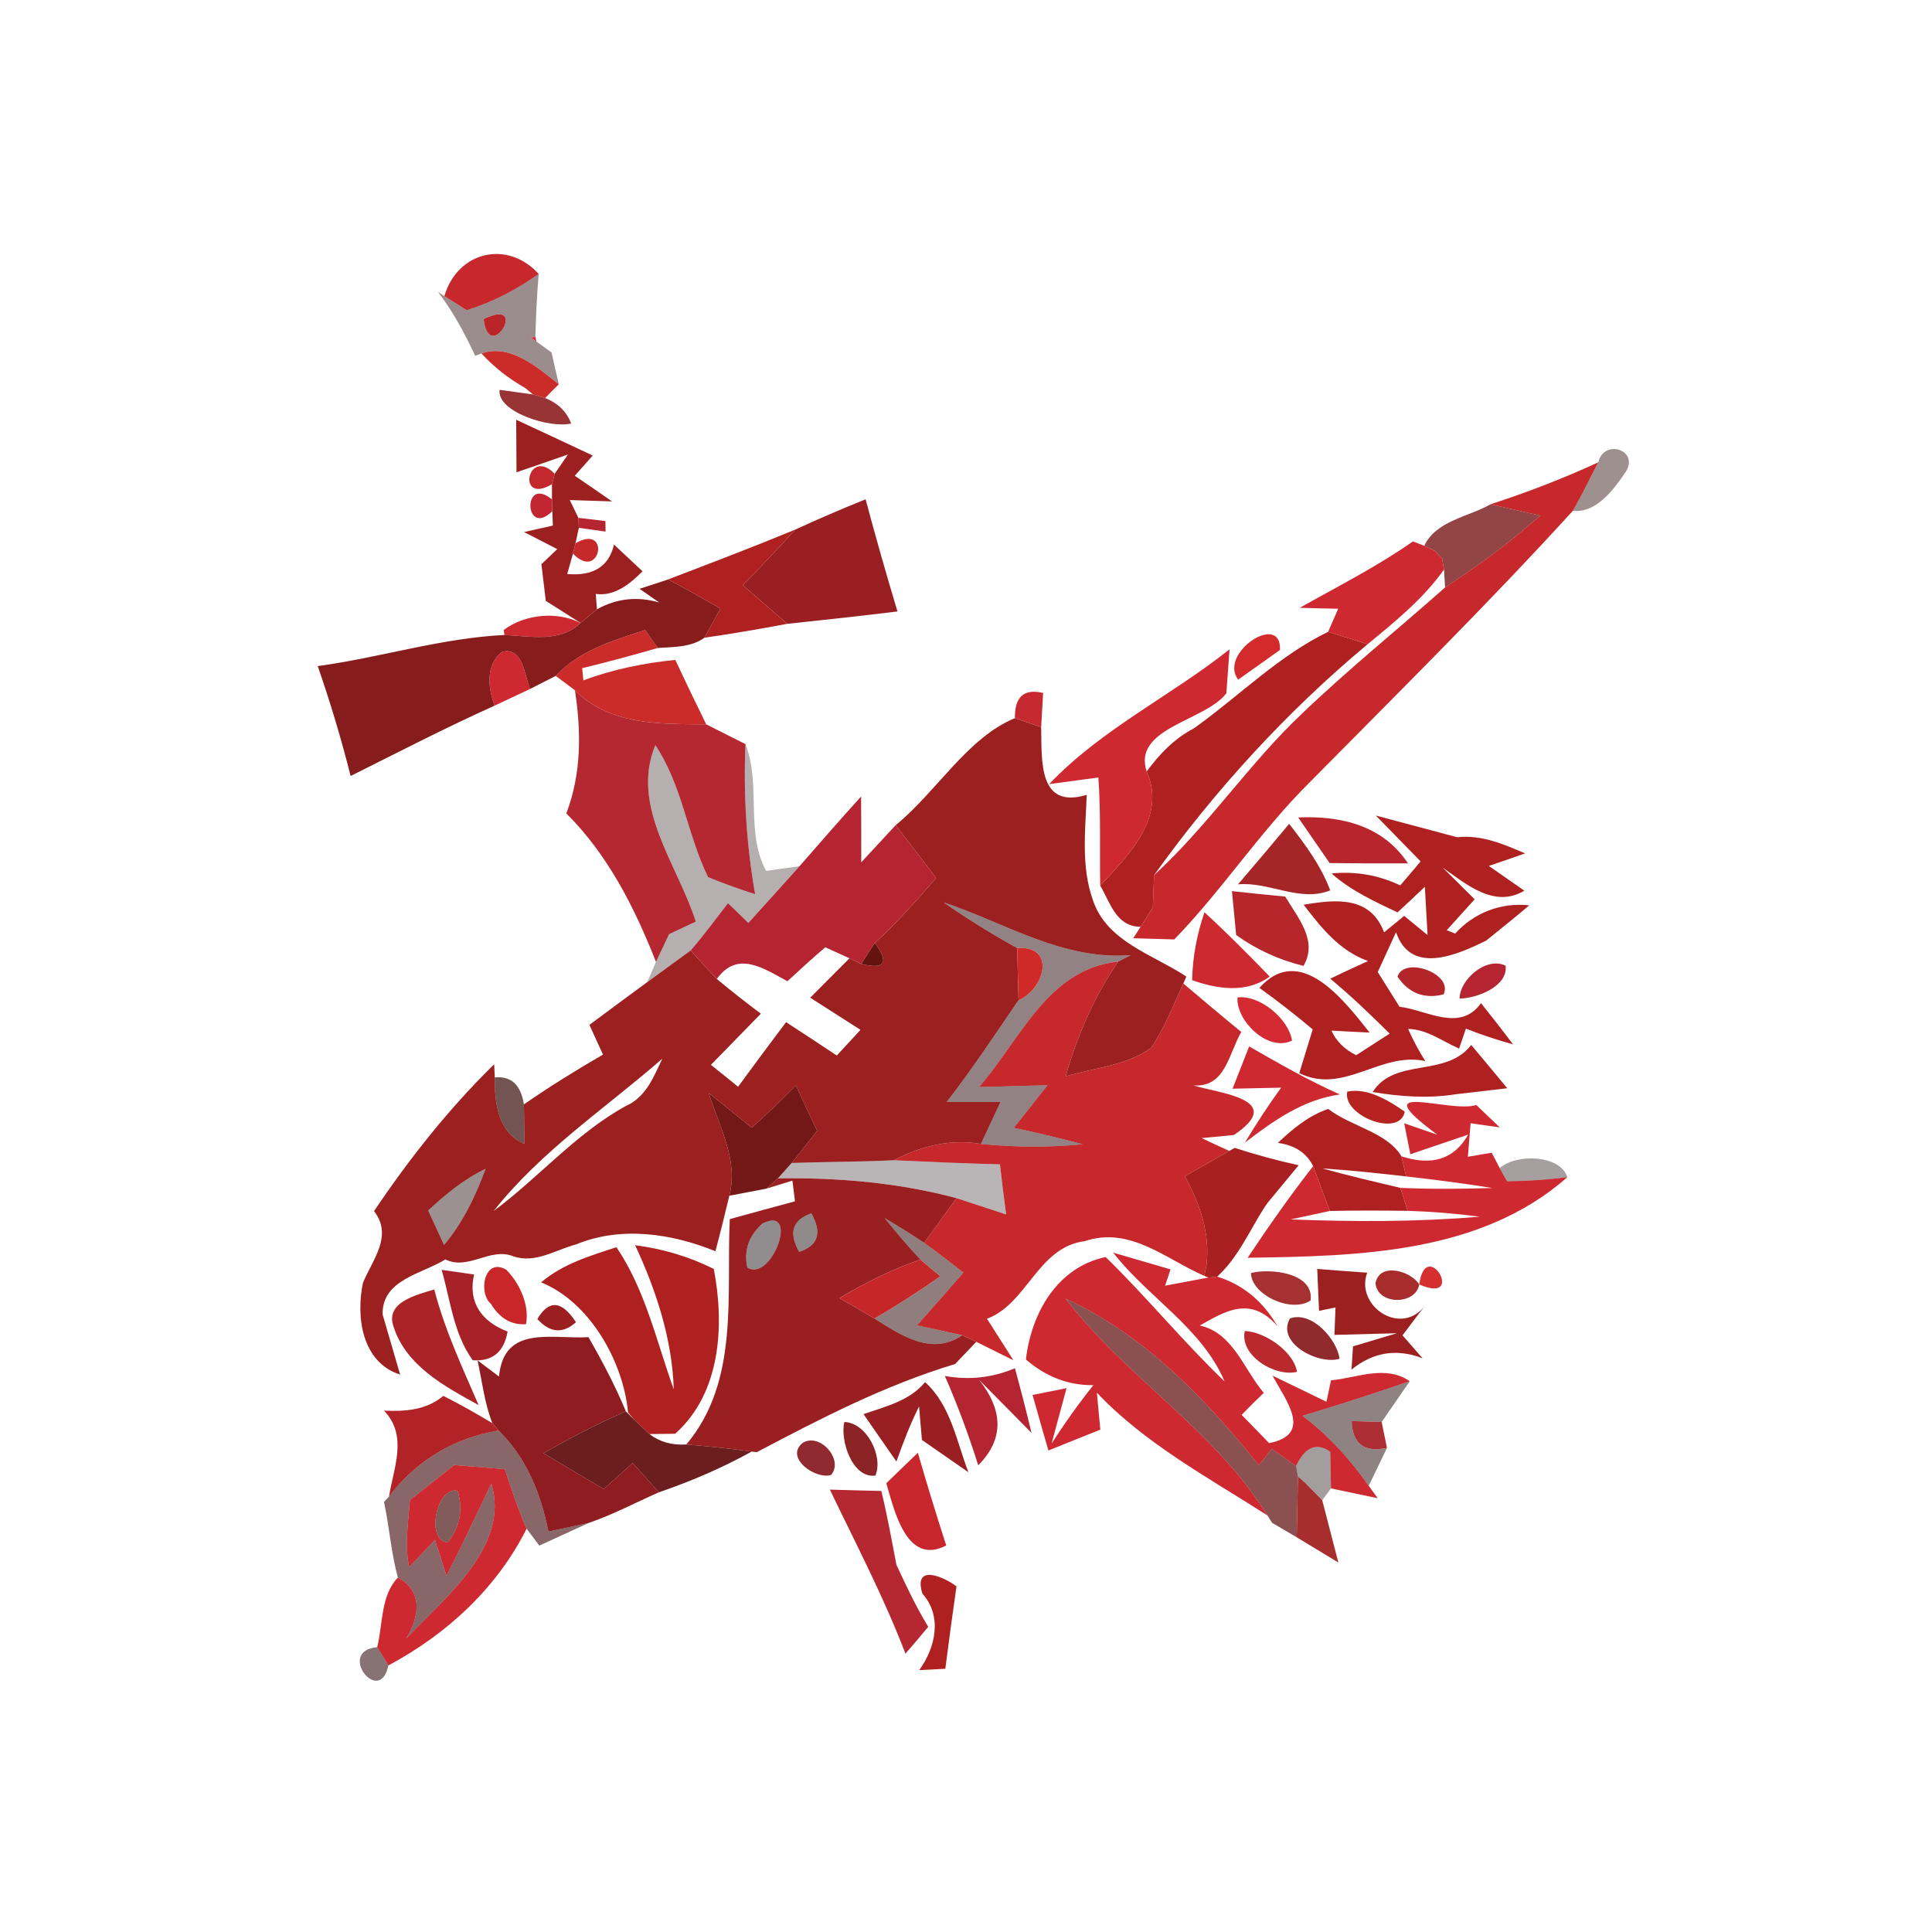<svg xmlns="http://www.w3.org/2000/svg" width="128pt" height="128pt" viewBox="0 0 128 128"><g fill="#c6282c"><path d="M29.44 19.62c.87-2.97 4.18-3.75 6.25-1.47-1.46 1.04-3.05 1.87-4.77 2.4-.37-.24-1.11-.7-1.48-.93zM98.75 33.41c2.43-.79 4.82-1.71 7.14-2.78-.56 1.07-1.08 2.16-1.68 3.21C98.59 40 92.66 45.87 86.8 51.8c-3.28 3.24-5.8 7.14-9 10.44l-2.72-.08.49-.76c.2-.32.61-.96.81-1.28l.08-2.14c3.59-3.28 6.28-7.38 9.81-10.71 3.04-2.91 6.32-5.56 9.47-8.35 2.2-1.45 4.34-3 6.3-4.76-1.1-.25-2.2-.5-3.29-.75zM64.86 72.02c2.74-3.12 4.54-7.83 9.22-8.31-1.6 2.31-2.7 4.91-3.48 7.6 1.89-.57 4.04-.7 5.67-1.89.89-1.32 1.46-2.82 2.13-4.26 1.27 1.08 2.54 2.15 3.84 3.21-.83 1.42-1.05 3.7-3.17 3.54 1.61.52 6.25.9 2.67 3.29l-2.13.2c.45.22 1.37.64 1.83.85-.99.56-1.97 1.12-2.95 1.68 1.01 1.82 1.7 3.8 1.44 5.92l-.14.68c-2.55-1.1-4.91-3.31-7.92-2.3-3.12.39-3.8 4.14-6.48 5.14.58.91 1.17 1.83 1.75 2.75l-2.46-1.22c-.23-.11-.7-.33-.93-.44-.75-.16-2.25-.49-3-.65 1.04-1.16 2.06-2.33 3.08-3.5-.86-.67-1.72-1.33-2.6-1.97.53-.74 1.6-2.22 2.14-2.96.82.27 2.46.81 3.29 1.08-.15-1.11-.29-2.21-.41-3.32-2.35-.06-4.69-.16-7.03-.27 1.79-.94 3.75-1.43 5.77-1.08 2.24.22 4.49.24 6.74.02-1.51-.41-3.03-.76-4.56-1.09.74-.93 1.49-1.88 2.23-2.82l-4.54.12z"/></g><path fill="#250708" d="M35.69 18.15c-.12 1.39-.18 2.78-.22 4.17l-.31.04c.09.07.28.2.38.27l1 .72.48 2.11c-1.38-1.11-3.24-2.72-5.12-2.04l-.42.15c-.69-1.49-1.47-2.93-2.46-4.23l.42.28c.37.23 1.11.69 1.48.93 1.72-.53 3.31-1.36 4.77-2.4m-3.65 2.99c.36 3.13 3.12-1.53 0 0z" opacity=".46"/><path fill="#b92529" d="M32.04 21.14c3.12-1.53.36 3.13 0 0z"/><path fill="#de2c31" d="M35.16 22.36l.31-.04.07.31c-.1-.07-.29-.2-.38-.27z"/><g fill="#cb2b29"><path d="M31.9 23.42c1.88-.68 3.74.93 5.12 2.04-.23.22-.68.68-.9.91l-.81-.24-.52-.43c-1.1-.62-2.06-1.38-2.89-2.28zM36.82 44.78c1.56-1.69 3.8-2.34 5.92-3.04l.84 1.19c-1.66.48-3.33.93-5.01 1.34l.08.81c1.96-.74 4.02-1.15 6.09-1.36.67 1.43 1.35 2.85 2.05 4.27-3.06-.03-6.37.08-8.7-2.26l-1.27-.95z"/></g><path fill="#8b1b1e" d="M33.1 25.83c.55.08 1.66.22 2.21.3l.81.24c.86.35 1.44.92 1.72 1.69-1.44.34-4.94-.79-4.74-2.23z" opacity=".89"/><path fill="#671417" d="M33.25 28.28c.58.54.58.54 0 0z" opacity=".86"/><g fill="#9c2020"><path d="M34.2 27.81c1.69.79 3.38 1.57 5.07 2.37l-1.19 1.34c.62.42 1.86 1.27 2.47 1.7-.7-.02-2.1-.07-2.8-.09l.57 1.18.03.66-.22 1.02-.17.69-.38 1.35c1.73.15 2.76-.5 3.1-1.95l1.89 1.77c-.82.82-1.83 1.67-3.1 1.5l.08 1.02c-.27.23-.82.67-1.09.9-.57-.37-1.72-1.09-2.3-1.46-.07-.6-.22-1.82-.29-2.43l1.05-1c-.55-.28-1.65-.85-2.2-1.13.48-.11 1.43-.32 1.91-.43l-.04-.95-.02-.78v-1.01l.18-.69.88-1.28c-.85.3-2.56.89-3.41 1.18l-.02-3.48zM59.34 54.67c2.72-2.22 4.75-5.8 7.9-7.09.44.15 1.31.44 1.74.59.05 2.2-.22 5.47 3.02 4.49-.09 2.32-.39 4.74.41 6.98.92 2.76 3.99 3.6 6.19 5.06l-.2.46c-.67 1.44-1.24 2.94-2.13 4.26-1.63 1.19-3.78 1.32-5.67 1.89.78-2.69 1.88-5.29 3.48-7.6l.84-.43c-4.51.36-8.31-2.13-12.41-3.5 1.57 1.09 3.2 2.11 4.88 3.03.02.86.07 2.59.09 3.46-1.56 2.27-3.07 4.57-4.76 6.74h3.57c-.32.69-.98 2.08-1.3 2.78-2.02-.35-3.98.14-5.77 1.08-2.25.11-4.51.1-6.77.18.43-.53 1.27-1.6 1.69-2.13-.48-1.01-.95-2.01-1.41-3.01-.95.96-1.91 1.91-2.93 2.8-.95-.77-1.9-1.54-2.85-2.3.68 2.2 1.99 4.43 1.37 6.81-.29 1.23-.6 2.45-.92 3.68-2.88-1.18-6.26-1.68-9.22-.46-1.37.36-2.72 1.3-4.18.79-1.54-.61-2.98.96-4.49.21-1.55.96-4.22 1.34-4.16 3.65.29.99.87 2.99 1.16 3.98-2.57-.82-2.93-3.89-2.46-6.09.65-1.56 2-3.1.73-4.74 2.35-3.49 4.96-6.79 7.96-9.73l.04.87c-.02 1.65.21 3.69 1.97 4.4l-.04-2.61c1.7-1.18 3.46-2.27 5.24-3.3-.22-.49-.68-1.48-.9-1.97 1.27-.95 2.55-1.89 3.83-2.83l2.88-2.1c.57.64 1.15 1.27 1.73 1.89.95.79 1.93 1.56 2.92 2.3-1.1 1.13-2.21 2.26-3.31 3.39.6.48 1.2.96 1.8 1.45 1.05-1.44 2.11-2.86 3.18-4.28 1.12.73 2.24 1.47 3.36 2.21.52-.57 1.05-1.14 1.57-1.7l-3.33-2.13c.87-.87 1.73-1.74 2.6-2.61l.77.37c1.58.39 1.88-.07.91-1.39 1.46-1.33 2.76-2.81 4.06-4.3-.9-1.17-1.79-2.34-2.68-3.5M32.71 80.23c3-2.23 5.45-5.14 8.76-6.96 1.32-.57 1.84-1.93 2.41-3.13-3.77 3.29-8.05 6.13-11.17 10.09m-4.34-.03c.26.57.79 1.71 1.05 2.28 1.25-1.48 2.08-3.23 2.75-5.04-1.43.68-2.65 1.69-3.8 2.76zM87.27 84.07c.83.07 2.48.19 3.31.25-.82 2.22 2.29 4.31 3.88 2.12-.39.5-1.16 1.52-1.54 2.03.33.38 1 1.14 1.33 1.52-1.71-.66-3.28-.41-4.71.75l.1-1.54c.72-.22 2.18-.65 2.91-.87-1.04.03-3.11.08-4.14.11.02-.46.05-1.37.07-1.82l-1.09.23-.12-2.78z"/></g><path fill="#2b090a" d="M105.89 30.63c.38-1.6 2.77-.8 1.8.66-.77 1.14-1.95 2.73-3.48 2.55.6-1.05 1.12-2.14 1.68-3.21z" opacity=".45"/><path fill="#c2282d" d="M36.57 32.08c-2.39 1.42-1.62-2.54.18-.69l-.18.69z"/><path fill="#c22631" d="M36.59 33.87c-1.85 1.81-2.01-2.43-.02-.78l.02.78z"/><g fill="#9a1f23"><path d="M52.68 35.09c1.54-.71 3.1-1.38 4.67-2.01.66 2.49 1.37 4.97 2.11 7.43-2.43.3-4.87.56-7.3.82l-2.95-2.56c1.18-1.21 2.35-2.43 3.47-3.68zM57.21 93.69c1.45-.51 3.05-.87 4.08-2.12 1.71 1.55 2.08 3.92 2.87 5.97-.77-.53-2.31-1.6-3.08-2.14l-.19-2.22c-.59 1.18-1.06 2.41-1.5 3.65-.54-.78-1.64-2.35-2.18-3.14z"/></g><path fill="#7a191b" d="M94.36 36.16c.78-1.66 2.92-1.91 4.39-2.75 1.09.25 2.19.5 3.29.75-1.96 1.76-4.1 3.31-6.3 4.76l-.07-1.19-.13-.73c-.12-.13-.37-.39-.49-.51l-.69-.33z" opacity=".81"/><g fill="#b52431"><path d="M38.32 34.31c.44.05 1.34.16 1.79.21l.01.7c-.44-.06-1.33-.19-1.77-.25l-.03-.66zM52.97 57.39c1.35-1.55 2.7-3.1 4.08-4.62.01 1.45.01 2.91.01 4.36l2.28-2.46c.89 1.16 1.78 2.33 2.68 3.5-1.3 1.49-2.6 2.97-4.06 4.3-.22.35-.68 1.04-.91 1.39l-.77-.37c-.4-.18-1.2-.55-1.6-.73-.86.72-1.68 1.49-2.51 2.25-1.59-.86-3.31-2.06-4.68-.15-.58-.62-1.16-1.25-1.73-1.89.87-1.01 1.66-2.08 2.47-3.13.34.32 1.02.98 1.35 1.31 1.13-1.26 2.27-2.5 3.39-3.76zM96.7 66.16c.01-1.27 1.78-2.81 3.05-2.18.17 1.38-1.91 2.16-3.05 2.18zM62.6 91.16c1.61.29 3.15.12 4.64-.51.39 1.42.76 2.85 1.1 4.28l-3.47-3.51c1.64 2.08 1.62 3.97-.06 5.66-.63-2.01-1.37-3.99-2.21-5.92z"/></g><g fill="#af2121"><path d="M44.26 38.39c2.82-1.08 5.64-2.15 8.42-3.3-1.12 1.25-2.29 2.47-3.47 3.68l2.95 2.56c-1.83.34-3.65.66-5.49.92.27-.48.8-1.45 1.06-1.93-1.15-.66-2.3-1.32-3.47-1.93zM79.38 48.05c2.85-2.07 5.41-4.64 8.61-6.19.66.2 1.97.62 2.62.82-5.34 4.45-10.11 9.66-14.15 15.3l-.08 2.14c-.2.32-.61.96-.81 1.28-1.62 0-2.01-1.59-2.68-2.73 1.9-2.04 4.41-4.52 3.08-7.56.85-1.15 1.83-2.18 3.12-2.85.07-.05.22-.15.29-.21zM91.15 54.03l5.39 1.44c1.59-.18 3.07.45 4.5 1.07-.6.21-1.8.63-2.4.83.59.41 1.76 1.23 2.35 1.64-2 1.2-3.88-.46-5.41-1.53l-.3-.34c.07.08.23.25.3.34.53.52 1.59 1.57 2.12 2.1-.62.68-1.23 1.37-1.85 2.05l.56.22c1.26-1.39 3.05-2.07 4.91-1.87-.94.8-1.9 1.56-2.86 2.34-1.98.97-4.99 2.29-5.97-.56-.4.88-.81 1.76-1.21 2.64.36.58 1.08 1.73 1.44 2.3 1.8.21 4 1.72 5.4-.24.72.9 1.43 1.81 2.12 2.73-1.06-.29-2.1-.64-3.12-1.04l-.45 1.32c-1.11-.48-2.13-1.28-3.38-1.3.33.74.71 1.45 1.14 2.13-2.99-.65-5.38 2.25-8.35.8.22-.72.67-2.17.89-2.9-1.14-.96-2.32-1.88-3.53-2.75 2.71-3.04 5.65.89 7.3 2.96-.63-.03-1.9-.09-2.53-.13.32.7.87 1.25 1.64 1.63.74-.48 1.48-.95 2.22-1.43-1.27-1.26-2.56-2.5-3.94-3.64.83-.4 1.67-.79 2.51-1.17-1.88-.66-3.11-2.21-4.27-3.73 2.14-.36 4.42-.59 5.33 1.83l1.33-1.09 1.55 1.27-.18-3.2c-.45.43-1.35 1.28-1.81 1.7-1.53-.73-3.09-1.44-4.37-2.58 1.6-.16 3.12.11 4.55.79.34-.4 1.02-1.19 1.35-1.59-.74-.76-2.23-2.28-2.97-3.04m5.84 2.22c.54.54.54.54 0 0z"/><path d="M90.94 72.35c1.48-2.32 4.85-.93 6.53-3.12.8.95 1.6 1.91 2.39 2.87l-3.43.4c-1.83.29-3.68.15-5.49-.15zM84.66 75.72c.99-.93 2.03-1.81 3.34-2.25 1.49 1.16 3.9 1.54 4.85 3.14l.31 1.33c-1.85-.21-3.7-.41-5.56-.53 1.71.47 3.44.88 5.18 1.29l.48 1.52c-1.72-.02-3.44-.03-5.16.01-.27-.75-.83-2.23-1.1-2.97-.44-.88-1.22-1.39-2.34-1.54zM35.85 84.96c1.43-1.22 3.24-1.76 4.99-2.33 1.93 2.85 2.65 6.24 3.8 9.42-.11-3.34-1.16-6.54-2.56-9.55 1.81.23 3.57.75 5.21 1.57.72 3.74.47 8.23-2.56 10.92-.43.01-1.28.01-1.71.02-.25-.24-.75-.72-1-.95l-.41-.48c-.31-3.35-2.52-7.31-5.76-8.62zM61.11 105.58c-.62-2.01 1.41-1.12 2.26-.48-.26 1.82-.51 3.64-.74 5.46-.43.02-1.3.07-1.73.09 1.08-1.48 1.55-3.58.21-5.07z"/></g><path fill="#c52929" d="M38.13 35.99c2.35-1.34 1.66 2.59-.17.69l.17-.69z"/><g fill="#ce2831"><path d="M93.61 35.87l.75.29.69.33c.12.12.37.38.49.51l.13.73c-1.37 1.94-3.24 3.45-5.06 4.95-.65-.2-1.96-.62-2.62-.82.17-.38.5-1.15.67-1.53-.64-.01-1.92-.04-2.55-.06 2.52-1.42 5.12-2.73 7.5-4.4m-3.53 3.38c.56.55.56.55 0 0zM33.37 41.74c1.39-1.05 3.53-1.26 5.09-.47-1.34 1.33-3.36.87-5.04.8l-.05-.33zM33.26 43.19c1.38-.38 1.51 1.59 1.85 2.46-.59.28-1.75.82-2.34 1.1-.44-1.15-.61-2.72.49-3.56zM69.51 51.95c3.47-3.65 8.05-5.83 11.95-8.93-.05.73-.16 2.19-.21 2.91-1.39 1.84-6.24 2.29-5.28 5.18 1.33 3.04-1.18 5.52-3.08 7.56-.04-2.38.05-4.77-.12-7.16l-3.26.44zM82.76 69.33c1.97 1.13 3.94 2.26 6.01 3.18-2.43.34-4.4 1.74-6.29 3.19.75-1.25 1.54-2.46 2.4-3.64-.81.02-2.42.05-3.22.07.27-.7.83-2.1 1.1-2.8zM95.23 75.18c-5.05-3.73.81-1.4 2.58-1.97.39.37 1.16 1.11 1.55 1.48l-1.93-.27-.18 2.22 1.58-.27.53 1.02c.12.22.36.66.49.87 1.33-.01 2.66-.1 3.99-.27-5.76 5.09-13.91 5.23-21.18 5.34 1.38-2.07 2.81-4.11 4.34-6.07.27.74.83 2.22 1.1 2.97-.64.14-1.94.42-2.59.56 4.17.16 8.36.17 12.53-.18-1.59-.21-3.18-.34-4.78-.39l-.48-1.52c2.03.09 4.06.07 6.09.01-1.9-.31-3.8-.55-5.71-.77l-.31-1.33c2.04.66 3.51.18 4.42-1.44-.95.33-2.87.97-3.83 1.3l-.41-2.05 2.2.76zM67.97 90.07c.35-3.05 2.05-6.1 5.28-6.79 2.72 2.65 5.13 5.61 7.88 8.24-1.5-3.54-5.08-5.57-7.38-8.53.95.28 2.85.83 3.8 1.11l-.36 1.08c.72-.13 2.15-.41 2.87-.54l.58-.06c1.69.52 3.03 1.62 4 3.29-1.82-2.11-3.57-.93-5.15-.05 2.21.48 2.92 2.92 4.24 4.46-.5.48-.99.96-1.47 1.46.46.46 1.37 1.4 1.82 1.87 2.97-.58 1.06-2.88.23-4.47l3.57 1.73c.08-.35.23-1.06.3-1.42 1.75-.16 3.61-1.05 5.22.06-2.36.81-4.72 1.58-7.11 2.29 1.72 1.29 3.16 2.88 4.39 4.64l.6.82c-.77-.16-2.33-.49-3.1-.65-.01-.61-.04-1.82-.05-2.43-.92-.63-1.67-.31-2.26.95-.4-.29-1.21-.86-1.62-1.14l-.85 1.09c-3.53-4.42-7.58-8.64-12.8-11.04 3.99 5.21 9.9 8.73 13.37 14.36-3.9-2.5-8.08-4.73-11.3-8.13.06.61.17 1.84.23 2.45-1.15.45-2.3.92-3.44 1.38-.27-.92-.79-2.76-1.05-3.68l2.25-.45-.99 3.67c.86-1.34 1.78-2.63 2.77-3.87-1.65.02-3.14-.55-4.47-1.7zM27.16 99.38c.98-.77 1.96-1.54 2.94-2.32 1.11.09 2.23.19 3.35.28.44 1.32.87 2.66 1.44 3.94-1.99 3.96-5.29 6.99-9.16 9.06-.19-.3-.55-.91-.74-1.21.38-1.51.22-3.42 1.37-4.61 1.69.89 1.43 2.62.55 4.04 2.58-2.71 6.91-6.17 5.64-10.27-.97 2.04-1.93 4.09-2.97 6.11-.19-.6-.57-1.78-.76-2.38-.43.46-1.28 1.36-1.71 1.81-.31-1.47-.06-2.97.05-4.45m2.49 2.82c.83-1.03 1.05-2.18.67-3.43-1.41-.33-2.13 3.28-.67 3.43z"/></g><path fill="#861c1b" d="M42.37 39.01c.47-.15 1.42-.46 1.89-.62 1.17.61 2.32 1.27 3.47 1.93-.26.48-.79 1.45-1.06 1.93-.87.64-2.05.61-3.09.68l-.84-1.19c-2.12.7-4.36 1.35-5.92 3.04-.43.22-1.29.66-1.71.87-.34-.87-.47-2.84-1.85-2.46-1.1.84-.93 2.41-.49 3.56-3.23 1.45-6.37 3.08-9.54 4.66-.62-2.46-1.35-4.89-2.18-7.28 4.14-.56 8.19-1.86 12.37-2.06 1.68.07 3.7.53 5.04-.8.27-.23.82-.67 1.09-.9 1.29-.72 2.67-.88 4.13-.45l-1.31-.91z"/><path d="M90.08 39.25c.56.55.56.55 0 0z" opacity=".43"/><path fill="#d32a2e" d="M82.03 45.03c-1.33-1.77 2.89-4.53 2.77-1.97-.69.49-2.07 1.48-2.77 1.97z"/><g fill="#b52831"><path d="M38.09 45.73c2.33 2.34 5.64 2.23 8.7 2.26.65.33 1.95.98 2.6 1.31-.14 3.33.06 6.66.64 9.94-1.06-.33-2.1-.71-3.12-1.13-1.38-2.82-1.71-6.08-3.49-8.74-1.69 4.05 1.49 7.93 2.68 11.69-.45.21-1.33.62-1.77.83-.22.46-.65 1.38-.87 1.84-1.41-3.59-3.18-7.09-5.94-9.84 1.01-2.64.99-5.42.57-8.16zM54.98 98.69c.85.03 2.56.07 3.41.09.39 1.62.69 3.26 1 4.89.65 1.4 1.3 2.79 2.11 4.11-.5.6-1 1.19-1.51 1.78-1.43-3.73-3.28-7.27-5.01-10.87z"/></g><path fill="#c6292f" d="M67.24 47.58c-.02-1.42.6-1.97 1.87-1.67-.03.57-.1 1.69-.13 2.26-.43-.15-1.3-.44-1.74-.59z"/><path fill="#ff3831" d="M79.09 48.26c.07-.05.22-.15.29-.21-.07.06-.22.16-.29.21z"/><path fill="#160405" d="M49.39 49.3c1.05 2.7-.02 5.87 1.37 8.4.55-.08 1.66-.24 2.21-.31-1.12 1.26-2.26 2.5-3.39 3.76-.33-.33-1.01-.99-1.35-1.31-.81 1.05-1.6 2.12-2.47 3.13l-2.88 2.1c.14-.33.44-1 .58-1.34.22-.46.65-1.38.87-1.84.44-.21 1.32-.62 1.77-.83-1.19-3.76-4.37-7.64-2.68-11.69 1.78 2.66 2.11 5.92 3.49 8.74 1.02.42 2.06.8 3.12 1.13-.58-3.28-.78-6.61-.64-9.94z" opacity=".32"/><path fill="#a42122" d="M85.41 54.58c1.06 1.37 2.11 2.77 2.72 4.41-2 .81-4.05-.59-6.11-.4 1.14-1.33 2.27-2.66 3.39-4.01z" opacity=".98"/><path fill="#b9252c" d="M86.01 54.16c2.83-.13 5.62.53 7.27 3.04-1.73.01-3.46 0-5.19-.02-.52-.76-1.56-2.27-2.08-3.02z"/><path fill="#020000" d="M96.99 56.25c.54.54.54.54 0 0z" opacity=".29"/><path fill="#220707" d="M95.58 57.48c-.07-.09-.23-.26-.3-.34l.3.34z" opacity=".49"/><path fill="#b6262b" d="M81.62 59.04c1.18.13 2.35.25 3.53.36.82 1.39 2.19 2.91 1.21 4.59-1.62-.39-3.1-1.07-4.46-2.04l-.28-2.91z"/><path fill="#270708" d="M62.51 59.78c4.1 1.37 7.9 3.86 12.41 3.5l-.84.43c-4.68.48-6.48 5.19-9.22 8.31l4.54-.12c-.74.94-1.49 1.89-2.23 2.82 1.53.33 3.05.68 4.56 1.09-2.25.22-4.5.2-6.74-.02.32-.7.98-2.09 1.3-2.78h-3.57c1.69-2.17 3.2-4.47 4.76-6.74 1.71-.72 2.54-3.63-.09-3.46-1.68-.92-3.31-1.94-4.88-3.03z" opacity=".5"/><path fill="#cc2931" d="M79.8 60.44c1.49 1.37 2.91 2.8 4.32 4.26-1.55 1.13-3.46.83-5.14.24.04-1.54.31-3.03.82-4.5z"/><path fill="#63140f" d="M57.05 63.86c.23-.35.69-1.04.91-1.39.97 1.32.67 1.78-.91 1.39z"/><path fill="#d02a28" d="M67.39 62.81c2.63-.17 1.8 2.74.09 3.46-.02-.87-.07-2.6-.09-3.46z"/><path fill="#b32529" d="M92.59 64.71c.42-1.38 3.71-.22 3.05 1.17-1.28.32-2.3-.07-3.05-1.17z"/><path fill="#d42b32" d="M81.99 66.08c1.52-.17 3.4 1.46 3.61 2.86-1.62.8-3.74-1.37-3.61-2.86z"/><path fill="#3a0b0a" d="M32.78 71.38c1.09-.1 1.73.5 1.93 1.79l.04 2.61c-1.76-.71-1.99-2.75-1.97-4.4z" opacity=".7"/><path fill="#741717" d="M52.73 71.91c.46 1 .93 2 1.41 3.01-.42.53-1.26 1.6-1.69 2.13-.22.25-.68.76-.91 1.02l-.76.68c-.61.12-1.84.35-2.46.47.62-2.38-.69-4.61-1.37-6.81.95.76 1.9 1.53 2.85 2.3 1.02-.89 1.98-1.84 2.93-2.8z"/><path fill="#b5221f" d="M89.26 72.32c1.34-.27 2.74.59 3.81 1.33-.34 1.76-4.16.26-3.81-1.33z"/><path fill="#aa2021" d="M81.44 76.25l.36-.2c1.39.45 2.81.84 4.24 1.15-.51.62-1.54 1.86-2.05 2.48-.06.09-.17.25-.23.33-.99 1.55-1.74 3.32-3.12 4.57l-.58.06-.27-.11.14-.68c.26-2.12-.43-4.1-1.44-5.92.98-.56 1.96-1.12 2.95-1.68z"/><path fill="#110304" d="M51.54 78.07c.23-.26.69-.77.91-1.02 2.26-.08 4.52-.07 6.77-.18 2.34.11 4.68.21 7.03.27.12 1.11.26 2.21.41 3.32-.83-.27-2.47-.81-3.29-1.08-3.85-1.03-7.86-1.37-11.83-1.31z" opacity=".29"/><path fill="#130303" d="M99.36 77.39c1.1-.98 4.01-.89 4.48.6-1.33.17-2.66.26-3.99.27-.13-.21-.37-.65-.49-.87z" opacity=".38"/><path fill="#1d0505" d="M28.37 80.2c1.15-1.07 2.37-2.08 3.8-2.76-.67 1.81-1.5 3.56-2.75 5.04-.26-.57-.79-1.71-1.05-2.28z" opacity=".44"/><path fill="#9a1f21" d="M50.78 78.75l.76-.68c3.97-.06 7.98.28 11.83 1.31-.54.74-1.61 2.22-2.14 2.96-.86-.57-1.73-1.11-2.62-1.64.77.94 1.54 1.87 2.37 2.75-1.89.64-3.66 1.55-5.37 2.55.78.44 1.56.89 2.33 1.36 1.73 1.09 3.79 2.5 5.81 1.1.23.11.7.33.93.44-.35.37-1.05 1.1-1.4 1.47-4.62 1.39-8.9 3.6-13.14 5.84l-.34-.04c-1.44-.2-2.88-.35-4.33-.47 3.53-4.19 2.64-9.88 2.88-14.93 1.44-.4 2.87-.79 4.32-1.18l-.17-1.37-1.72.53m2.17 4.19c1.26-.42 1.53-1.27.8-2.55-1.25.44-1.52 1.29-.8 2.55m-2.43-1.88c-.91.81-1.25 1.78-1.01 2.92 1.62.99 3.5-4.16 1.01-2.92z"/><path fill="#ff3031" d="M83.76 80.01c.06-.08.17-.24.23-.33-.06.09-.17.25-.23.33z"/><path fill="#0f0202" d="M52.95 82.94c-.72-1.26-.45-2.11.8-2.55.73 1.28.46 2.13-.8 2.55z" opacity=".46"/><path fill="#0d0203" d="M50.52 81.06c2.49-1.24.61 3.91-1.01 2.92-.24-1.14.1-2.11 1.01-2.92z" opacity=".45"/><path fill="#2c0809" d="M58.61 80.7c.89.53 1.76 1.07 2.62 1.64.88.64 1.74 1.3 2.6 1.97-1.02 1.17-2.04 2.34-3.08 3.5.75.16 2.25.49 3 .65-2.02 1.4-4.08-.01-5.81-1.1 1.49-.87 2.94-1.81 4.36-2.8-.33-.27-.99-.83-1.32-1.11-.83-.88-1.6-1.81-2.37-2.75z" opacity=".52"/><path fill="#c9262a" d="M32.53 86.39c-.89-.77-.42-3.13 1.02-2.26.88.9 1.54 2.33 1.3 3.6-.96.07-1.74-.38-2.32-1.34z"/><path fill="#c52729" d="M55.61 86c1.71-1 3.48-1.91 5.37-2.55.33.28.99.84 1.32 1.11-1.42.99-2.87 1.93-4.36 2.8-.77-.47-1.55-.92-2.33-1.36z"/><path fill="#9d2020" d="M82.88 84.34c1.3-.33 4.2-.01 3.95 1.82-1.27.86-3.93-.37-3.95-1.82z" opacity=".92"/><path fill="#a32323" d="M91.13 85.01c.27-1.41 2.35-.81 2.9.09-.25 1.39-2.78 1.37-2.9-.09z" opacity=".95"/><path fill="#d52f30" d="M94.03 85.1c.43-3.26 3.18 1.38 0 0z"/><path fill="#a62228" d="M29.26 84.13l2.15.31c-.43 1.86.52 3.13 2.22 3.78-.24 1.36-1.01 1.99-2.31 1.9-1.27-1.75-1.48-3.97-2.06-5.99z"/><path fill="#aa2326" d="M26.07 87.88c-.57-1.63 1.6-2.11 2.7-2.45.69 2.66 1.85 5.15 2.94 7.66-2.22-1.22-4.82-2.6-5.64-5.21z"/><path fill="#991f21" d="M35.6 87.39c.77-1.3 1.62-1.23 2.56.21-.87.78-1.72.71-2.56-.21z"/><path fill="#631314" d="M70.6 86.04c5.22 2.4 9.27 6.62 12.8 11.04l.85-1.09c.41.28 1.22.85 1.62 1.14l.12.69c-.02 1.34-.05 2.68-.08 4.03-.41-.24-1.22-.72-1.63-.96l-.31-.49c-3.47-5.63-9.38-9.15-13.37-14.36z" opacity=".74"/><path fill="#891b1d" d="M85.46 87.35c1.45-.52 3.12 1.39 3.29 2.67-1.37.43-4.22-1.02-3.29-2.67z" opacity=".93"/><path fill="#b72529" d="M82.47 88.18c1.36.06 3.25 1.38 3.46 2.71-1.48.35-3.82-1.09-3.46-2.71z" opacity=".98"/><path fill="#8f1c21" d="M33.06 91.2c.33-3.46 3.51-2.46 5.93-2.61.91 1.59 1.77 3.22 2.48 4.92-1.88.8-3.69 1.76-5.47 2.77 1.33.8 2.66 1.58 4 2.37.64-.57 1.28-1.15 1.92-1.72.44.49 1.3 1.46 1.73 1.94-1.55.68-3.04 1.48-4.65 2.03-.67.14-2 .43-2.67.57-.49-2.5-1.45-4.89-3.3-6.69l-.41-.49c-.52-1.33-.68-2.77-.98-4.16l1.42 1.07z"/><path fill="#bd2429" d="M26.38 91.38c.27.27.27.27 0 0z"/><path fill="#1f0607" d="M86.29 93.8c2.39-.71 4.75-1.48 7.11-2.29-.46.68-1.4 2.02-1.86 2.7-.5-.02-1.49-.05-1.99-.06.05 1.5.82 2.1 2.34 1.78-.3.63-.91 1.88-1.21 2.51-1.23-1.76-2.67-3.35-4.39-4.64z" opacity=".5"/><path fill="#b22327" d="M25.44 93.46c1.41.06 2.8-.03 3.93-.98 1.11.56 2.19 1.17 3.25 1.81l.41.49c-2.94.48-5.47 2-7.26 4.38.31-1.93 1.27-4.04-.33-5.7z"/><path fill="#661515" d="M36 96.28c1.78-1.01 3.59-1.97 5.47-2.77l.55.55c.25.23.75.71 1 .95.7.53 1.51.75 2.45.69 1.45.12 2.89.27 4.33.47-1.96 1.09-4.03 1.97-6.15 2.7-.43-.48-1.29-1.45-1.73-1.94-.64.57-1.28 1.15-1.92 1.72-1.34-.79-2.67-1.57-4-2.37z" opacity=".96"/><path fill="#871b1d" d="M55.94 94.21c1.45.04 2.6 2.23 2.06 3.55-1.52.21-2.36-2.32-2.06-3.55z" opacity=".96"/><path fill="#a81f27" d="M89.55 94.15c.5.01 1.49.04 1.99.06.09.43.26 1.29.35 1.72-1.52.32-2.29-.28-2.34-1.78z" opacity=".93"/><path fill="#440e10" d="M25.77 99.16c1.79-2.38 4.32-3.9 7.26-4.38 1.85 1.8 2.81 4.19 3.3 6.69.67-.14 2-.43 2.67-.57-1.08.5-2.17 1-3.27 1.5l-.84-1.12c-.57-1.28-1-2.62-1.44-3.94-1.12-.09-2.24-.19-3.35-.28-.98.78-1.96 1.55-2.94 2.32-.11 1.48-.36 2.98-.05 4.45.43-.45 1.28-1.35 1.71-1.81.19.6.57 1.78.76 2.38 1.04-2.02 2-4.07 2.97-6.11 1.27 4.1-3.06 7.56-5.64 10.27.88-1.42 1.14-3.15-.55-4.04-.45-1.64-.56-3.35-.92-5.01l.33-.35z" opacity=".63"/><path fill="#8a1d24" d="M53.2 95.58c1.15-.67 2.72 1.15 1.86 2.14-1.04.32-3.12-1.16-1.86-2.14z" opacity=".94"/><path fill="#120303" d="M85.87 97.13c.59-1.26 1.34-1.58 2.26-.95.01.61.04 1.82.05 2.43l-.58.78c-.29-.3-.88-.89-1.17-1.19l-.44-.38-.12-.69z" opacity=".39"/><path fill="#c7262c" d="M58.72 98.27c.52-.51 1.57-1.52 2.09-2.02.59 2.05 1.22 4.1 1.88 6.14-2.62 1.37-3.43-2.29-3.97-4.12z"/><path fill="#a1201d" d="M85.99 97.82l.44.38c.29.3.88.89 1.17 1.19.27 1.03.8 3.09 1.07 4.13-.69-.42-2.07-1.25-2.76-1.67.03-1.35.06-2.69.08-4.03z" opacity=".93"/><path fill="#490f0f" d="M29.65 102.2c-1.46-.15-.74-3.76.67-3.43.38 1.25.16 2.4-.67 3.43z" opacity=".68"/><path fill="#2d090b" d="M25.73 110.34c-.57 2.76-3.47-.97-.74-1.21.19.3.55.91.74 1.21z" opacity=".57"/></svg>